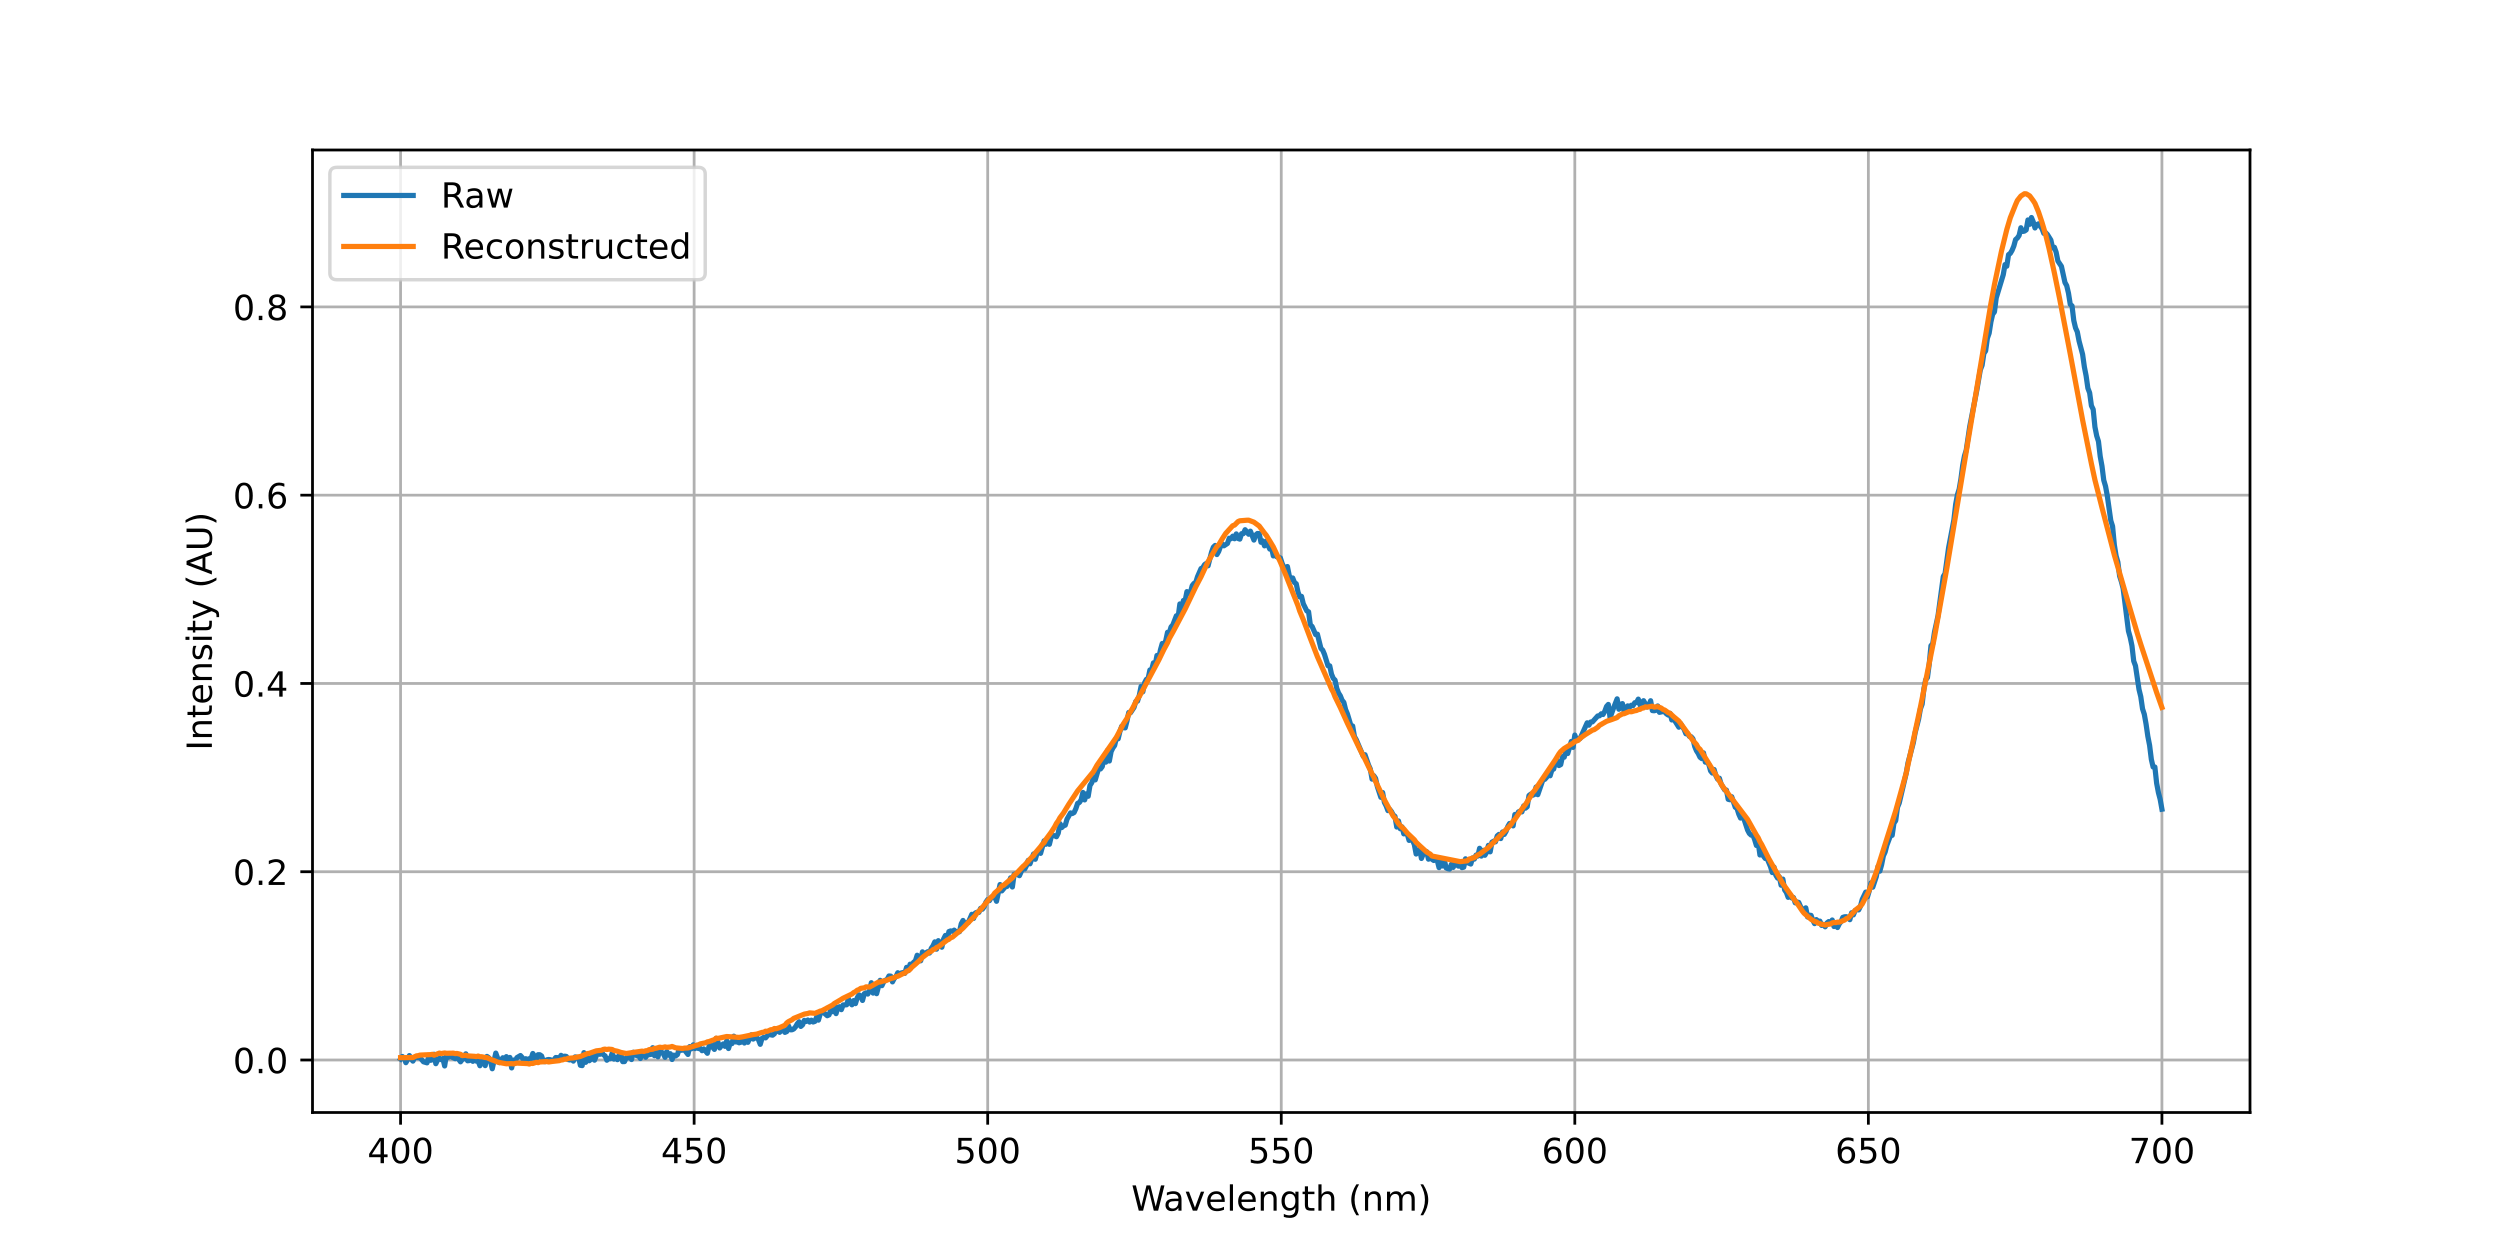 <?xml version="1.0" encoding="utf-8" standalone="no"?>
<!DOCTYPE svg PUBLIC "-//W3C//DTD SVG 1.1//EN"
  "http://www.w3.org/Graphics/SVG/1.1/DTD/svg11.dtd">
<!-- Created with matplotlib (https://matplotlib.org/) -->
<svg height="360pt" version="1.1" viewBox="0 0 720 360" width="720pt" xmlns="http://www.w3.org/2000/svg" xmlns:xlink="http://www.w3.org/1999/xlink">
 <defs>
  <style type="text/css">*{stroke-linecap:butt;stroke-linejoin:round;}</style>
 </defs>
 <g id="figure_1">
  <g id="patch_1">
   <path d="M 0 360 
L 720 360 
L 720 0 
L 0 0 
z
" style="fill:#ffffff;"/>
  </g>
  <g id="axes_1">
   <g id="patch_2">
    <path d="M 90 320.4 
L 648 320.4 
L 648 43.2 
L 90 43.2 
z
" style="fill:#ffffff;"/>
   </g>
   <g id="matplotlib.axis_1">
    <g id="xtick_1">
     <g id="line2d_1">
      <path clip-path="url(#pb7b84b8b19)" d="M 115.364 320.4 
L 115.364 43.2 
" style="fill:none;stroke:#b0b0b0;stroke-linecap:square;stroke-width:0.8;"/>
     </g>
     <g id="line2d_2">
      <defs>
       <path d="M 0 0 
L 0 3.5 
" id="m3fc8fcf96c" style="stroke:#000000;stroke-width:0.8;"/>
      </defs>
      <g>
       <use style="stroke:#000000;stroke-width:0.8;" x="115.364" xlink:href="#m3fc8fcf96c" y="320.4"/>
      </g>
     </g>
     <g id="text_1">
      <!-- 400 -->
      <g transform="translate(105.82 334.998)scale(0.1 -0.1)">
       <defs>
        <path d="M 37.797 64.312 
L 12.891 25.391 
L 37.797 25.391 
z
M 35.203 72.906 
L 47.609 72.906 
L 47.609 25.391 
L 58.016 25.391 
L 58.016 17.188 
L 47.609 17.188 
L 47.609 0 
L 37.797 0 
L 37.797 17.188 
L 4.891 17.188 
L 4.891 26.703 
z
" id="DejaVuSans-52"/>
        <path d="M 31.781 66.406 
Q 24.172 66.406 20.328 58.906 
Q 16.5 51.422 16.5 36.375 
Q 16.5 21.391 20.328 13.891 
Q 24.172 6.391 31.781 6.391 
Q 39.453 6.391 43.281 13.891 
Q 47.125 21.391 47.125 36.375 
Q 47.125 51.422 43.281 58.906 
Q 39.453 66.406 31.781 66.406 
z
M 31.781 74.219 
Q 44.047 74.219 50.516 64.516 
Q 56.984 54.828 56.984 36.375 
Q 56.984 17.969 50.516 8.266 
Q 44.047 -1.422 31.781 -1.422 
Q 19.531 -1.422 13.062 8.266 
Q 6.594 17.969 6.594 36.375 
Q 6.594 54.828 13.062 64.516 
Q 19.531 74.219 31.781 74.219 
z
" id="DejaVuSans-48"/>
       </defs>
       <use xlink:href="#DejaVuSans-52"/>
       <use x="63.623" xlink:href="#DejaVuSans-48"/>
       <use x="127.246" xlink:href="#DejaVuSans-48"/>
      </g>
     </g>
    </g>
    <g id="xtick_2">
     <g id="line2d_3">
      <path clip-path="url(#pb7b84b8b19)" d="M 199.909 320.4 
L 199.909 43.2 
" style="fill:none;stroke:#b0b0b0;stroke-linecap:square;stroke-width:0.8;"/>
     </g>
     <g id="line2d_4">
      <g>
       <use style="stroke:#000000;stroke-width:0.8;" x="199.909" xlink:href="#m3fc8fcf96c" y="320.4"/>
      </g>
     </g>
     <g id="text_2">
      <!-- 450 -->
      <g transform="translate(190.365 334.998)scale(0.1 -0.1)">
       <defs>
        <path d="M 10.797 72.906 
L 49.516 72.906 
L 49.516 64.594 
L 19.828 64.594 
L 19.828 46.734 
Q 21.969 47.469 24.109 47.828 
Q 26.266 48.188 28.422 48.188 
Q 40.625 48.188 47.75 41.5 
Q 54.891 34.812 54.891 23.391 
Q 54.891 11.625 47.562 5.094 
Q 40.234 -1.422 26.906 -1.422 
Q 22.312 -1.422 17.547 -0.641 
Q 12.797 0.141 7.719 1.703 
L 7.719 11.625 
Q 12.109 9.234 16.797 8.062 
Q 21.484 6.891 26.703 6.891 
Q 35.156 6.891 40.078 11.328 
Q 45.016 15.766 45.016 23.391 
Q 45.016 31 40.078 35.438 
Q 35.156 39.891 26.703 39.891 
Q 22.75 39.891 18.812 39.016 
Q 14.891 38.141 10.797 36.281 
z
" id="DejaVuSans-53"/>
       </defs>
       <use xlink:href="#DejaVuSans-52"/>
       <use x="63.623" xlink:href="#DejaVuSans-53"/>
       <use x="127.246" xlink:href="#DejaVuSans-48"/>
      </g>
     </g>
    </g>
    <g id="xtick_3">
     <g id="line2d_5">
      <path clip-path="url(#pb7b84b8b19)" d="M 284.455 320.4 
L 284.455 43.2 
" style="fill:none;stroke:#b0b0b0;stroke-linecap:square;stroke-width:0.8;"/>
     </g>
     <g id="line2d_6">
      <g>
       <use style="stroke:#000000;stroke-width:0.8;" x="284.455" xlink:href="#m3fc8fcf96c" y="320.4"/>
      </g>
     </g>
     <g id="text_3">
      <!-- 500 -->
      <g transform="translate(274.911 334.998)scale(0.1 -0.1)">
       <use xlink:href="#DejaVuSans-53"/>
       <use x="63.623" xlink:href="#DejaVuSans-48"/>
       <use x="127.246" xlink:href="#DejaVuSans-48"/>
      </g>
     </g>
    </g>
    <g id="xtick_4">
     <g id="line2d_7">
      <path clip-path="url(#pb7b84b8b19)" d="M 369 320.4 
L 369 43.2 
" style="fill:none;stroke:#b0b0b0;stroke-linecap:square;stroke-width:0.8;"/>
     </g>
     <g id="line2d_8">
      <g>
       <use style="stroke:#000000;stroke-width:0.8;" x="369" xlink:href="#m3fc8fcf96c" y="320.4"/>
      </g>
     </g>
     <g id="text_4">
      <!-- 550 -->
      <g transform="translate(359.456 334.998)scale(0.1 -0.1)">
       <use xlink:href="#DejaVuSans-53"/>
       <use x="63.623" xlink:href="#DejaVuSans-53"/>
       <use x="127.246" xlink:href="#DejaVuSans-48"/>
      </g>
     </g>
    </g>
    <g id="xtick_5">
     <g id="line2d_9">
      <path clip-path="url(#pb7b84b8b19)" d="M 453.545 320.4 
L 453.545 43.2 
" style="fill:none;stroke:#b0b0b0;stroke-linecap:square;stroke-width:0.8;"/>
     </g>
     <g id="line2d_10">
      <g>
       <use style="stroke:#000000;stroke-width:0.8;" x="453.545" xlink:href="#m3fc8fcf96c" y="320.4"/>
      </g>
     </g>
     <g id="text_5">
      <!-- 600 -->
      <g transform="translate(444.002 334.998)scale(0.1 -0.1)">
       <defs>
        <path d="M 33.016 40.375 
Q 26.375 40.375 22.484 35.828 
Q 18.609 31.297 18.609 23.391 
Q 18.609 15.531 22.484 10.953 
Q 26.375 6.391 33.016 6.391 
Q 39.656 6.391 43.531 10.953 
Q 47.406 15.531 47.406 23.391 
Q 47.406 31.297 43.531 35.828 
Q 39.656 40.375 33.016 40.375 
z
M 52.594 71.297 
L 52.594 62.312 
Q 48.875 64.062 45.094 64.984 
Q 41.312 65.922 37.594 65.922 
Q 27.828 65.922 22.672 59.328 
Q 17.531 52.734 16.797 39.406 
Q 19.672 43.656 24.016 45.922 
Q 28.375 48.188 33.594 48.188 
Q 44.578 48.188 50.953 41.516 
Q 57.328 34.859 57.328 23.391 
Q 57.328 12.156 50.688 5.359 
Q 44.047 -1.422 33.016 -1.422 
Q 20.359 -1.422 13.672 8.266 
Q 6.984 17.969 6.984 36.375 
Q 6.984 53.656 15.188 63.938 
Q 23.391 74.219 37.203 74.219 
Q 40.922 74.219 44.703 73.484 
Q 48.484 72.75 52.594 71.297 
z
" id="DejaVuSans-54"/>
       </defs>
       <use xlink:href="#DejaVuSans-54"/>
       <use x="63.623" xlink:href="#DejaVuSans-48"/>
       <use x="127.246" xlink:href="#DejaVuSans-48"/>
      </g>
     </g>
    </g>
    <g id="xtick_6">
     <g id="line2d_11">
      <path clip-path="url(#pb7b84b8b19)" d="M 538.091 320.4 
L 538.091 43.2 
" style="fill:none;stroke:#b0b0b0;stroke-linecap:square;stroke-width:0.8;"/>
     </g>
     <g id="line2d_12">
      <g>
       <use style="stroke:#000000;stroke-width:0.8;" x="538.091" xlink:href="#m3fc8fcf96c" y="320.4"/>
      </g>
     </g>
     <g id="text_6">
      <!-- 650 -->
      <g transform="translate(528.547 334.998)scale(0.1 -0.1)">
       <use xlink:href="#DejaVuSans-54"/>
       <use x="63.623" xlink:href="#DejaVuSans-53"/>
       <use x="127.246" xlink:href="#DejaVuSans-48"/>
      </g>
     </g>
    </g>
    <g id="xtick_7">
     <g id="line2d_13">
      <path clip-path="url(#pb7b84b8b19)" d="M 622.636 320.4 
L 622.636 43.2 
" style="fill:none;stroke:#b0b0b0;stroke-linecap:square;stroke-width:0.8;"/>
     </g>
     <g id="line2d_14">
      <g>
       <use style="stroke:#000000;stroke-width:0.8;" x="622.636" xlink:href="#m3fc8fcf96c" y="320.4"/>
      </g>
     </g>
     <g id="text_7">
      <!-- 700 -->
      <g transform="translate(613.093 334.998)scale(0.1 -0.1)">
       <defs>
        <path d="M 8.203 72.906 
L 55.078 72.906 
L 55.078 68.703 
L 28.609 0 
L 18.312 0 
L 43.219 64.594 
L 8.203 64.594 
z
" id="DejaVuSans-55"/>
       </defs>
       <use xlink:href="#DejaVuSans-55"/>
       <use x="63.623" xlink:href="#DejaVuSans-48"/>
       <use x="127.246" xlink:href="#DejaVuSans-48"/>
      </g>
     </g>
    </g>
    <g id="text_8">
     <!-- Wavelength (nm) -->
     <g transform="translate(325.808 348.677)scale(0.1 -0.1)">
      <defs>
       <path d="M 3.328 72.906 
L 13.281 72.906 
L 28.609 11.281 
L 43.891 72.906 
L 54.984 72.906 
L 70.312 11.281 
L 85.594 72.906 
L 95.609 72.906 
L 77.297 0 
L 64.891 0 
L 49.516 63.281 
L 33.984 0 
L 21.578 0 
z
" id="DejaVuSans-87"/>
       <path d="M 34.281 27.484 
Q 23.391 27.484 19.188 25 
Q 14.984 22.516 14.984 16.5 
Q 14.984 11.719 18.141 8.906 
Q 21.297 6.109 26.703 6.109 
Q 34.188 6.109 38.703 11.406 
Q 43.219 16.703 43.219 25.484 
L 43.219 27.484 
z
M 52.203 31.203 
L 52.203 0 
L 43.219 0 
L 43.219 8.297 
Q 40.141 3.328 35.547 0.953 
Q 30.953 -1.422 24.312 -1.422 
Q 15.922 -1.422 10.953 3.297 
Q 6 8.016 6 15.922 
Q 6 25.141 12.172 29.828 
Q 18.359 34.516 30.609 34.516 
L 43.219 34.516 
L 43.219 35.406 
Q 43.219 41.609 39.141 45 
Q 35.062 48.391 27.688 48.391 
Q 23 48.391 18.547 47.266 
Q 14.109 46.141 10.016 43.891 
L 10.016 52.203 
Q 14.938 54.109 19.578 55.047 
Q 24.219 56 28.609 56 
Q 40.484 56 46.344 49.844 
Q 52.203 43.703 52.203 31.203 
z
" id="DejaVuSans-97"/>
       <path d="M 2.984 54.688 
L 12.5 54.688 
L 29.594 8.797 
L 46.688 54.688 
L 56.203 54.688 
L 35.688 0 
L 23.484 0 
z
" id="DejaVuSans-118"/>
       <path d="M 56.203 29.594 
L 56.203 25.203 
L 14.891 25.203 
Q 15.484 15.922 20.484 11.062 
Q 25.484 6.203 34.422 6.203 
Q 39.594 6.203 44.453 7.469 
Q 49.312 8.734 54.109 11.281 
L 54.109 2.781 
Q 49.266 0.734 44.188 -0.344 
Q 39.109 -1.422 33.891 -1.422 
Q 20.797 -1.422 13.156 6.188 
Q 5.516 13.812 5.516 26.812 
Q 5.516 40.234 12.766 48.109 
Q 20.016 56 32.328 56 
Q 43.359 56 49.781 48.891 
Q 56.203 41.797 56.203 29.594 
z
M 47.219 32.234 
Q 47.125 39.594 43.094 43.984 
Q 39.062 48.391 32.422 48.391 
Q 24.906 48.391 20.391 44.141 
Q 15.875 39.891 15.188 32.172 
z
" id="DejaVuSans-101"/>
       <path d="M 9.422 75.984 
L 18.406 75.984 
L 18.406 0 
L 9.422 0 
z
" id="DejaVuSans-108"/>
       <path d="M 54.891 33.016 
L 54.891 0 
L 45.906 0 
L 45.906 32.719 
Q 45.906 40.484 42.875 44.328 
Q 39.844 48.188 33.797 48.188 
Q 26.516 48.188 22.312 43.547 
Q 18.109 38.922 18.109 30.906 
L 18.109 0 
L 9.078 0 
L 9.078 54.688 
L 18.109 54.688 
L 18.109 46.188 
Q 21.344 51.125 25.703 53.562 
Q 30.078 56 35.797 56 
Q 45.219 56 50.047 50.172 
Q 54.891 44.344 54.891 33.016 
z
" id="DejaVuSans-110"/>
       <path d="M 45.406 27.984 
Q 45.406 37.75 41.375 43.109 
Q 37.359 48.484 30.078 48.484 
Q 22.859 48.484 18.828 43.109 
Q 14.797 37.75 14.797 27.984 
Q 14.797 18.266 18.828 12.891 
Q 22.859 7.516 30.078 7.516 
Q 37.359 7.516 41.375 12.891 
Q 45.406 18.266 45.406 27.984 
z
M 54.391 6.781 
Q 54.391 -7.172 48.188 -13.984 
Q 42 -20.797 29.203 -20.797 
Q 24.469 -20.797 20.266 -20.094 
Q 16.062 -19.391 12.109 -17.922 
L 12.109 -9.188 
Q 16.062 -11.328 19.922 -12.344 
Q 23.781 -13.375 27.781 -13.375 
Q 36.625 -13.375 41.016 -8.766 
Q 45.406 -4.156 45.406 5.172 
L 45.406 9.625 
Q 42.625 4.781 38.281 2.391 
Q 33.938 0 27.875 0 
Q 17.828 0 11.672 7.656 
Q 5.516 15.328 5.516 27.984 
Q 5.516 40.672 11.672 48.328 
Q 17.828 56 27.875 56 
Q 33.938 56 38.281 53.609 
Q 42.625 51.219 45.406 46.391 
L 45.406 54.688 
L 54.391 54.688 
z
" id="DejaVuSans-103"/>
       <path d="M 18.312 70.219 
L 18.312 54.688 
L 36.812 54.688 
L 36.812 47.703 
L 18.312 47.703 
L 18.312 18.016 
Q 18.312 11.328 20.141 9.422 
Q 21.969 7.516 27.594 7.516 
L 36.812 7.516 
L 36.812 0 
L 27.594 0 
Q 17.188 0 13.234 3.875 
Q 9.281 7.766 9.281 18.016 
L 9.281 47.703 
L 2.688 47.703 
L 2.688 54.688 
L 9.281 54.688 
L 9.281 70.219 
z
" id="DejaVuSans-116"/>
       <path d="M 54.891 33.016 
L 54.891 0 
L 45.906 0 
L 45.906 32.719 
Q 45.906 40.484 42.875 44.328 
Q 39.844 48.188 33.797 48.188 
Q 26.516 48.188 22.312 43.547 
Q 18.109 38.922 18.109 30.906 
L 18.109 0 
L 9.078 0 
L 9.078 75.984 
L 18.109 75.984 
L 18.109 46.188 
Q 21.344 51.125 25.703 53.562 
Q 30.078 56 35.797 56 
Q 45.219 56 50.047 50.172 
Q 54.891 44.344 54.891 33.016 
z
" id="DejaVuSans-104"/>
       <path id="DejaVuSans-32"/>
       <path d="M 31 75.875 
Q 24.469 64.656 21.281 53.656 
Q 18.109 42.672 18.109 31.391 
Q 18.109 20.125 21.312 9.062 
Q 24.516 -2 31 -13.188 
L 23.188 -13.188 
Q 15.875 -1.703 12.234 9.375 
Q 8.594 20.453 8.594 31.391 
Q 8.594 42.281 12.203 53.312 
Q 15.828 64.359 23.188 75.875 
z
" id="DejaVuSans-40"/>
       <path d="M 52 44.188 
Q 55.375 50.25 60.062 53.125 
Q 64.75 56 71.094 56 
Q 79.641 56 84.281 50.016 
Q 88.922 44.047 88.922 33.016 
L 88.922 0 
L 79.891 0 
L 79.891 32.719 
Q 79.891 40.578 77.094 44.375 
Q 74.312 48.188 68.609 48.188 
Q 61.625 48.188 57.562 43.547 
Q 53.516 38.922 53.516 30.906 
L 53.516 0 
L 44.484 0 
L 44.484 32.719 
Q 44.484 40.625 41.703 44.406 
Q 38.922 48.188 33.109 48.188 
Q 26.219 48.188 22.156 43.531 
Q 18.109 38.875 18.109 30.906 
L 18.109 0 
L 9.078 0 
L 9.078 54.688 
L 18.109 54.688 
L 18.109 46.188 
Q 21.188 51.219 25.484 53.609 
Q 29.781 56 35.688 56 
Q 41.656 56 45.828 52.969 
Q 50 49.953 52 44.188 
z
" id="DejaVuSans-109"/>
       <path d="M 8.016 75.875 
L 15.828 75.875 
Q 23.141 64.359 26.781 53.312 
Q 30.422 42.281 30.422 31.391 
Q 30.422 20.453 26.781 9.375 
Q 23.141 -1.703 15.828 -13.188 
L 8.016 -13.188 
Q 14.5 -2 17.703 9.062 
Q 20.906 20.125 20.906 31.391 
Q 20.906 42.672 17.703 53.656 
Q 14.5 64.656 8.016 75.875 
z
" id="DejaVuSans-41"/>
      </defs>
      <use xlink:href="#DejaVuSans-87"/>
      <use x="92.502" xlink:href="#DejaVuSans-97"/>
      <use x="153.781" xlink:href="#DejaVuSans-118"/>
      <use x="212.961" xlink:href="#DejaVuSans-101"/>
      <use x="274.484" xlink:href="#DejaVuSans-108"/>
      <use x="302.268" xlink:href="#DejaVuSans-101"/>
      <use x="363.791" xlink:href="#DejaVuSans-110"/>
      <use x="427.17" xlink:href="#DejaVuSans-103"/>
      <use x="490.646" xlink:href="#DejaVuSans-116"/>
      <use x="529.855" xlink:href="#DejaVuSans-104"/>
      <use x="593.234" xlink:href="#DejaVuSans-32"/>
      <use x="625.021" xlink:href="#DejaVuSans-40"/>
      <use x="664.035" xlink:href="#DejaVuSans-110"/>
      <use x="727.414" xlink:href="#DejaVuSans-109"/>
      <use x="824.826" xlink:href="#DejaVuSans-41"/>
     </g>
    </g>
   </g>
   <g id="matplotlib.axis_2">
    <g id="ytick_1">
     <g id="line2d_15">
      <path clip-path="url(#pb7b84b8b19)" d="M 90 305.279 
L 648 305.279 
" style="fill:none;stroke:#b0b0b0;stroke-linecap:square;stroke-width:0.8;"/>
     </g>
     <g id="line2d_16">
      <defs>
       <path d="M 0 0 
L -3.5 0 
" id="m69b4fd8e4a" style="stroke:#000000;stroke-width:0.8;"/>
      </defs>
      <g>
       <use style="stroke:#000000;stroke-width:0.8;" x="90" xlink:href="#m69b4fd8e4a" y="305.279"/>
      </g>
     </g>
     <g id="text_9">
      <!-- 0.0 -->
      <g transform="translate(67.097 309.079)scale(0.1 -0.1)">
       <defs>
        <path d="M 10.688 12.406 
L 21 12.406 
L 21 0 
L 10.688 0 
z
" id="DejaVuSans-46"/>
       </defs>
       <use xlink:href="#DejaVuSans-48"/>
       <use x="63.623" xlink:href="#DejaVuSans-46"/>
       <use x="95.41" xlink:href="#DejaVuSans-48"/>
      </g>
     </g>
    </g>
    <g id="ytick_2">
     <g id="line2d_17">
      <path clip-path="url(#pb7b84b8b19)" d="M 90 251.056 
L 648 251.056 
" style="fill:none;stroke:#b0b0b0;stroke-linecap:square;stroke-width:0.8;"/>
     </g>
     <g id="line2d_18">
      <g>
       <use style="stroke:#000000;stroke-width:0.8;" x="90" xlink:href="#m69b4fd8e4a" y="251.056"/>
      </g>
     </g>
     <g id="text_10">
      <!-- 0.2 -->
      <g transform="translate(67.097 254.856)scale(0.1 -0.1)">
       <defs>
        <path d="M 19.188 8.297 
L 53.609 8.297 
L 53.609 0 
L 7.328 0 
L 7.328 8.297 
Q 12.938 14.109 22.625 23.891 
Q 32.328 33.688 34.812 36.531 
Q 39.547 41.844 41.422 45.531 
Q 43.312 49.219 43.312 52.781 
Q 43.312 58.594 39.234 62.25 
Q 35.156 65.922 28.609 65.922 
Q 23.969 65.922 18.812 64.312 
Q 13.672 62.703 7.812 59.422 
L 7.812 69.391 
Q 13.766 71.781 18.938 73 
Q 24.125 74.219 28.422 74.219 
Q 39.75 74.219 46.484 68.547 
Q 53.219 62.891 53.219 53.422 
Q 53.219 48.922 51.531 44.891 
Q 49.859 40.875 45.406 35.406 
Q 44.188 33.984 37.641 27.219 
Q 31.109 20.453 19.188 8.297 
z
" id="DejaVuSans-50"/>
       </defs>
       <use xlink:href="#DejaVuSans-48"/>
       <use x="63.623" xlink:href="#DejaVuSans-46"/>
       <use x="95.41" xlink:href="#DejaVuSans-50"/>
      </g>
     </g>
    </g>
    <g id="ytick_3">
     <g id="line2d_19">
      <path clip-path="url(#pb7b84b8b19)" d="M 90 196.834 
L 648 196.834 
" style="fill:none;stroke:#b0b0b0;stroke-linecap:square;stroke-width:0.8;"/>
     </g>
     <g id="line2d_20">
      <g>
       <use style="stroke:#000000;stroke-width:0.8;" x="90" xlink:href="#m69b4fd8e4a" y="196.834"/>
      </g>
     </g>
     <g id="text_11">
      <!-- 0.4 -->
      <g transform="translate(67.097 200.633)scale(0.1 -0.1)">
       <use xlink:href="#DejaVuSans-48"/>
       <use x="63.623" xlink:href="#DejaVuSans-46"/>
       <use x="95.41" xlink:href="#DejaVuSans-52"/>
      </g>
     </g>
    </g>
    <g id="ytick_4">
     <g id="line2d_21">
      <path clip-path="url(#pb7b84b8b19)" d="M 90 142.611 
L 648 142.611 
" style="fill:none;stroke:#b0b0b0;stroke-linecap:square;stroke-width:0.8;"/>
     </g>
     <g id="line2d_22">
      <g>
       <use style="stroke:#000000;stroke-width:0.8;" x="90" xlink:href="#m69b4fd8e4a" y="142.611"/>
      </g>
     </g>
     <g id="text_12">
      <!-- 0.6 -->
      <g transform="translate(67.097 146.41)scale(0.1 -0.1)">
       <use xlink:href="#DejaVuSans-48"/>
       <use x="63.623" xlink:href="#DejaVuSans-46"/>
       <use x="95.41" xlink:href="#DejaVuSans-54"/>
      </g>
     </g>
    </g>
    <g id="ytick_5">
     <g id="line2d_23">
      <path clip-path="url(#pb7b84b8b19)" d="M 90 88.388 
L 648 88.388 
" style="fill:none;stroke:#b0b0b0;stroke-linecap:square;stroke-width:0.8;"/>
     </g>
     <g id="line2d_24">
      <g>
       <use style="stroke:#000000;stroke-width:0.8;" x="90" xlink:href="#m69b4fd8e4a" y="88.388"/>
      </g>
     </g>
     <g id="text_13">
      <!-- 0.8 -->
      <g transform="translate(67.097 92.187)scale(0.1 -0.1)">
       <defs>
        <path d="M 31.781 34.625 
Q 24.75 34.625 20.719 30.859 
Q 16.703 27.094 16.703 20.516 
Q 16.703 13.922 20.719 10.156 
Q 24.75 6.391 31.781 6.391 
Q 38.812 6.391 42.859 10.172 
Q 46.922 13.969 46.922 20.516 
Q 46.922 27.094 42.891 30.859 
Q 38.875 34.625 31.781 34.625 
z
M 21.922 38.812 
Q 15.578 40.375 12.031 44.719 
Q 8.5 49.078 8.5 55.328 
Q 8.5 64.062 14.719 69.141 
Q 20.953 74.219 31.781 74.219 
Q 42.672 74.219 48.875 69.141 
Q 55.078 64.062 55.078 55.328 
Q 55.078 49.078 51.531 44.719 
Q 48 40.375 41.703 38.812 
Q 48.828 37.156 52.797 32.312 
Q 56.781 27.484 56.781 20.516 
Q 56.781 9.906 50.312 4.234 
Q 43.844 -1.422 31.781 -1.422 
Q 19.734 -1.422 13.25 4.234 
Q 6.781 9.906 6.781 20.516 
Q 6.781 27.484 10.781 32.312 
Q 14.797 37.156 21.922 38.812 
z
M 18.312 54.391 
Q 18.312 48.734 21.844 45.562 
Q 25.391 42.391 31.781 42.391 
Q 38.141 42.391 41.719 45.562 
Q 45.312 48.734 45.312 54.391 
Q 45.312 60.062 41.719 63.234 
Q 38.141 66.406 31.781 66.406 
Q 25.391 66.406 21.844 63.234 
Q 18.312 60.062 18.312 54.391 
z
" id="DejaVuSans-56"/>
       </defs>
       <use xlink:href="#DejaVuSans-48"/>
       <use x="63.623" xlink:href="#DejaVuSans-46"/>
       <use x="95.41" xlink:href="#DejaVuSans-56"/>
      </g>
     </g>
    </g>
    <g id="text_14">
     <!-- Intensity (AU) -->
     <g transform="translate(61.017 216.133)rotate(-90)scale(0.1 -0.1)">
      <defs>
       <path d="M 9.812 72.906 
L 19.672 72.906 
L 19.672 0 
L 9.812 0 
z
" id="DejaVuSans-73"/>
       <path d="M 44.281 53.078 
L 44.281 44.578 
Q 40.484 46.531 36.375 47.5 
Q 32.281 48.484 27.875 48.484 
Q 21.188 48.484 17.844 46.438 
Q 14.5 44.391 14.5 40.281 
Q 14.5 37.156 16.891 35.375 
Q 19.281 33.594 26.516 31.984 
L 29.594 31.297 
Q 39.156 29.25 43.188 25.516 
Q 47.219 21.781 47.219 15.094 
Q 47.219 7.469 41.188 3.016 
Q 35.156 -1.422 24.609 -1.422 
Q 20.219 -1.422 15.453 -0.562 
Q 10.688 0.297 5.422 2 
L 5.422 11.281 
Q 10.406 8.688 15.234 7.391 
Q 20.062 6.109 24.812 6.109 
Q 31.156 6.109 34.562 8.281 
Q 37.984 10.453 37.984 14.406 
Q 37.984 18.062 35.516 20.016 
Q 33.062 21.969 24.703 23.781 
L 21.578 24.516 
Q 13.234 26.266 9.516 29.906 
Q 5.812 33.547 5.812 39.891 
Q 5.812 47.609 11.281 51.797 
Q 16.75 56 26.812 56 
Q 31.781 56 36.172 55.266 
Q 40.578 54.547 44.281 53.078 
z
" id="DejaVuSans-115"/>
       <path d="M 9.422 54.688 
L 18.406 54.688 
L 18.406 0 
L 9.422 0 
z
M 9.422 75.984 
L 18.406 75.984 
L 18.406 64.594 
L 9.422 64.594 
z
" id="DejaVuSans-105"/>
       <path d="M 32.172 -5.078 
Q 28.375 -14.844 24.75 -17.812 
Q 21.141 -20.797 15.094 -20.797 
L 7.906 -20.797 
L 7.906 -13.281 
L 13.188 -13.281 
Q 16.891 -13.281 18.938 -11.516 
Q 21 -9.766 23.484 -3.219 
L 25.094 0.875 
L 2.984 54.688 
L 12.5 54.688 
L 29.594 11.922 
L 46.688 54.688 
L 56.203 54.688 
z
" id="DejaVuSans-121"/>
       <path d="M 34.188 63.188 
L 20.797 26.906 
L 47.609 26.906 
z
M 28.609 72.906 
L 39.797 72.906 
L 67.578 0 
L 57.328 0 
L 50.688 18.703 
L 17.828 18.703 
L 11.188 0 
L 0.781 0 
z
" id="DejaVuSans-65"/>
       <path d="M 8.688 72.906 
L 18.609 72.906 
L 18.609 28.609 
Q 18.609 16.891 22.844 11.734 
Q 27.094 6.594 36.625 6.594 
Q 46.094 6.594 50.344 11.734 
Q 54.594 16.891 54.594 28.609 
L 54.594 72.906 
L 64.5 72.906 
L 64.5 27.391 
Q 64.5 13.141 57.438 5.859 
Q 50.391 -1.422 36.625 -1.422 
Q 22.797 -1.422 15.734 5.859 
Q 8.688 13.141 8.688 27.391 
z
" id="DejaVuSans-85"/>
      </defs>
      <use xlink:href="#DejaVuSans-73"/>
      <use x="29.492" xlink:href="#DejaVuSans-110"/>
      <use x="92.871" xlink:href="#DejaVuSans-116"/>
      <use x="132.08" xlink:href="#DejaVuSans-101"/>
      <use x="193.604" xlink:href="#DejaVuSans-110"/>
      <use x="256.982" xlink:href="#DejaVuSans-115"/>
      <use x="309.082" xlink:href="#DejaVuSans-105"/>
      <use x="336.865" xlink:href="#DejaVuSans-116"/>
      <use x="376.074" xlink:href="#DejaVuSans-121"/>
      <use x="435.254" xlink:href="#DejaVuSans-32"/>
      <use x="467.041" xlink:href="#DejaVuSans-40"/>
      <use x="506.055" xlink:href="#DejaVuSans-65"/>
      <use x="574.463" xlink:href="#DejaVuSans-85"/>
      <use x="647.656" xlink:href="#DejaVuSans-41"/>
     </g>
    </g>
   </g>
   <g id="line2d_25">
    <path clip-path="url(#pb7b84b8b19)" d="M 115.364 305.014 
L 115.871 304.267 
L 116.379 304.707 
L 116.887 306.05 
L 117.395 305.163 
L 117.903 304.003 
L 118.41 304.985 
L 118.918 305.598 
L 119.426 304.655 
L 119.934 304.403 
L 120.441 304.634 
L 120.949 304.586 
L 121.965 305.798 
L 122.98 306.099 
L 123.488 304.235 
L 123.996 305.371 
L 124.504 305.222 
L 125.011 303.629 
L 125.519 306.34 
L 126.027 305.283 
L 126.535 304.732 
L 127.043 305.162 
L 127.55 304.858 
L 128.058 306.991 
L 128.566 303.799 
L 129.074 304.51 
L 129.581 303.898 
L 130.089 304.415 
L 131.105 304.899 
L 131.613 303.769 
L 132.12 305.075 
L 132.628 305.806 
L 133.136 305.125 
L 133.644 304.899 
L 134.152 303.506 
L 134.659 305.505 
L 135.167 305.441 
L 135.675 304.789 
L 136.183 305.659 
L 136.69 304.566 
L 137.198 305.606 
L 137.706 305.581 
L 138.214 306.929 
L 138.722 304.922 
L 139.229 305.371 
L 139.737 306.897 
L 140.245 304.249 
L 140.753 304.621 
L 141.26 305.606 
L 141.768 307.8 
L 142.784 303.296 
L 143.799 306.048 
L 144.815 304.634 
L 145.323 304.992 
L 145.83 304.311 
L 146.338 306.007 
L 146.846 304.546 
L 147.354 307.558 
L 147.862 305.293 
L 148.369 305.608 
L 148.877 304.599 
L 149.893 303.997 
L 150.4 304.571 
L 150.908 305.704 
L 151.416 304.915 
L 151.924 305.153 
L 152.432 304.891 
L 152.939 304.899 
L 153.447 303.406 
L 153.955 304.203 
L 154.463 305.614 
L 154.971 303.756 
L 155.478 303.772 
L 155.986 304.13 
L 156.494 305.697 
L 157.002 305.751 
L 157.509 305.227 
L 158.017 305.131 
L 158.525 305.206 
L 159.033 305.456 
L 159.541 305.222 
L 160.048 304.561 
L 160.556 304.607 
L 161.064 305.022 
L 161.572 303.944 
L 162.079 304.369 
L 162.587 304.167 
L 163.095 304.255 
L 163.603 305.158 
L 164.111 305.26 
L 164.618 304.994 
L 165.126 305.596 
L 165.634 304.392 
L 166.649 304.587 
L 167.157 306.806 
L 167.665 306.892 
L 168.173 303.16 
L 168.681 305.95 
L 169.188 304.632 
L 169.696 305.489 
L 170.204 305.068 
L 170.712 303.722 
L 171.219 305.33 
L 172.235 302.858 
L 172.743 303.633 
L 173.251 302.941 
L 173.758 303.76 
L 174.266 304.086 
L 174.774 305.339 
L 175.282 304.878 
L 175.79 304.889 
L 176.297 303.326 
L 176.805 305.013 
L 177.313 304.47 
L 177.821 305.182 
L 178.328 303.913 
L 178.836 303.722 
L 179.344 305.752 
L 179.852 305.736 
L 180.36 304.636 
L 180.867 304.643 
L 181.375 303.701 
L 181.883 305.142 
L 182.391 303.051 
L 182.898 303.473 
L 183.406 304.04 
L 183.914 304.045 
L 184.422 304.847 
L 184.93 303.052 
L 185.945 304.492 
L 186.453 303.824 
L 187.468 303.662 
L 187.976 301.743 
L 188.484 304.041 
L 188.992 303.021 
L 189.5 304.362 
L 190.007 302.526 
L 191.023 303.444 
L 191.531 304.515 
L 192.038 302.847 
L 192.546 303.902 
L 193.054 303.465 
L 193.562 305.127 
L 194.07 303.89 
L 194.577 304.11 
L 195.085 303.739 
L 195.593 302.203 
L 196.101 302.484 
L 197.116 302.362 
L 198.132 303.68 
L 198.64 301.418 
L 199.147 302.045 
L 199.655 300.921 
L 200.163 301.993 
L 200.671 301.069 
L 201.179 301.981 
L 201.686 301.943 
L 202.194 302.6 
L 202.702 302.099 
L 203.717 303.344 
L 204.225 301.234 
L 204.733 300.955 
L 205.749 302.224 
L 206.256 299.055 
L 206.764 300.119 
L 207.272 301.816 
L 207.78 301.138 
L 208.287 300.653 
L 208.795 301.344 
L 209.303 299.745 
L 209.811 301.975 
L 210.319 300.352 
L 210.826 300.554 
L 211.334 298.424 
L 211.842 300.065 
L 212.35 300.07 
L 212.857 300.322 
L 213.365 300.166 
L 213.873 299.281 
L 214.381 300.391 
L 214.889 299.27 
L 215.396 300.185 
L 216.412 298.028 
L 216.92 299.25 
L 217.428 298.92 
L 217.935 298.746 
L 218.443 299.443 
L 218.951 300.76 
L 219.459 299.052 
L 219.966 298.754 
L 220.474 298.911 
L 221.49 297.724 
L 221.998 298.032 
L 222.505 298.128 
L 223.013 297.742 
L 223.521 296.297 
L 224.029 297.001 
L 224.536 297.304 
L 225.044 296.721 
L 225.552 296.677 
L 226.06 297.322 
L 226.568 297.097 
L 227.075 295.413 
L 227.583 296.574 
L 228.091 296.584 
L 228.599 296.336 
L 229.106 295.744 
L 229.614 294.862 
L 230.122 294.263 
L 230.63 295.606 
L 231.138 295.159 
L 231.645 293.865 
L 232.153 294.18 
L 232.661 293.768 
L 233.169 294.354 
L 233.676 293.817 
L 234.184 294.331 
L 234.692 294.158 
L 235.2 292.892 
L 235.708 293.801 
L 236.215 292.033 
L 236.723 291.517 
L 237.231 291.636 
L 238.247 292.528 
L 238.754 292.287 
L 239.262 290.89 
L 239.77 291.358 
L 240.278 289.796 
L 240.785 291.919 
L 241.293 290.141 
L 241.801 289.934 
L 242.309 290.776 
L 242.817 289.429 
L 243.832 289.38 
L 244.34 287.64 
L 244.848 288.791 
L 245.355 289.379 
L 245.863 288.171 
L 246.371 289.044 
L 246.879 287.371 
L 247.387 286.514 
L 247.894 286.817 
L 248.402 288.126 
L 248.91 286.197 
L 249.418 285.937 
L 249.925 286.287 
L 250.433 285.373 
L 250.941 283.025 
L 251.449 286.011 
L 251.957 284.03 
L 252.464 286.177 
L 253.48 282.336 
L 253.988 283.865 
L 254.495 282.767 
L 255.003 282.312 
L 255.511 282.071 
L 256.019 281.081 
L 256.527 281.126 
L 257.034 282.781 
L 257.542 281.795 
L 258.05 281.218 
L 258.558 280.15 
L 259.066 280.526 
L 259.573 280.211 
L 260.081 280.109 
L 260.589 280.325 
L 261.097 278.597 
L 261.604 279.527 
L 262.112 277.694 
L 262.62 277.769 
L 263.128 277.138 
L 263.636 276.721 
L 264.143 275.113 
L 265.159 276.705 
L 265.667 274.132 
L 266.174 275.069 
L 266.682 274.407 
L 267.19 274.092 
L 267.698 274.47 
L 268.206 273.114 
L 268.713 272.389 
L 269.221 271.262 
L 269.729 273.359 
L 270.237 270.915 
L 271.252 272.795 
L 271.76 270.426 
L 272.268 269.411 
L 272.776 270.621 
L 273.283 268.299 
L 273.791 268.104 
L 274.299 268.22 
L 274.807 267.883 
L 275.314 268.385 
L 275.822 268.287 
L 276.33 268.335 
L 276.838 266.058 
L 277.346 265.095 
L 277.853 266.278 
L 278.361 265.731 
L 278.869 265.67 
L 279.885 263.324 
L 280.392 264.51 
L 280.9 262.942 
L 281.408 262.719 
L 281.916 262.76 
L 282.423 261.602 
L 282.931 261.845 
L 283.439 261.165 
L 283.947 259.811 
L 284.455 259.084 
L 284.962 259.381 
L 285.47 258.516 
L 285.978 258.096 
L 286.486 258.315 
L 286.993 259.569 
L 288.009 254.752 
L 288.517 256.578 
L 289.532 255.376 
L 290.04 255.281 
L 290.548 254.339 
L 291.056 252.814 
L 291.563 255.451 
L 292.071 251.79 
L 292.579 251.631 
L 293.595 252.191 
L 294.61 249.901 
L 295.118 250.285 
L 295.626 249.318 
L 296.133 247.782 
L 296.641 248.775 
L 297.657 245.953 
L 298.165 247.464 
L 298.672 245.763 
L 299.18 245.41 
L 299.688 245.764 
L 300.704 242.16 
L 301.211 243.15 
L 301.719 242.225 
L 302.227 243.156 
L 302.735 241.057 
L 303.242 240.587 
L 303.75 240.712 
L 304.258 240.969 
L 304.766 239.968 
L 305.274 237.207 
L 305.781 238.339 
L 306.289 237.836 
L 306.797 237.65 
L 307.305 235.904 
L 308.32 234.115 
L 308.828 234.295 
L 309.336 234.006 
L 309.844 232.892 
L 310.351 231.369 
L 310.859 231.126 
L 311.367 230.34 
L 311.875 228.223 
L 312.382 230.371 
L 312.89 228.624 
L 313.398 229.322 
L 313.906 226.224 
L 314.414 225.44 
L 314.921 223.891 
L 315.429 224.61 
L 316.445 221.161 
L 316.952 221.452 
L 317.46 220.763 
L 317.968 217.812 
L 318.476 219.503 
L 318.984 216.109 
L 319.491 219.168 
L 319.999 216.466 
L 320.507 215.417 
L 321.015 214.7 
L 321.523 212.501 
L 322.03 212.78 
L 322.538 210.66 
L 323.046 209.169 
L 323.554 209.597 
L 324.061 209.62 
L 324.569 207.652 
L 325.077 205.198 
L 325.585 205.277 
L 326.6 203.733 
L 327.108 202.009 
L 327.616 201.917 
L 328.124 200.23 
L 328.631 197.677 
L 329.139 199.231 
L 329.647 196.619 
L 330.155 195.662 
L 330.663 195.386 
L 331.17 192.957 
L 331.678 192.843 
L 332.186 190.913 
L 332.694 191.499 
L 333.201 188.775 
L 333.709 189.603 
L 334.217 187.134 
L 334.725 185.327 
L 335.233 185.775 
L 335.74 184.494 
L 336.248 182.105 
L 336.756 182.285 
L 337.264 180.55 
L 337.771 179.998 
L 338.787 177.349 
L 339.295 177.726 
L 339.803 173.932 
L 340.31 176.358 
L 340.818 172.945 
L 341.326 172.959 
L 341.834 170.389 
L 342.342 170.931 
L 342.849 170.597 
L 343.357 168.663 
L 343.865 168.018 
L 344.373 167.753 
L 344.88 166.101 
L 345.896 163.746 
L 346.404 163.491 
L 346.912 162.62 
L 347.419 162.264 
L 347.927 162.937 
L 348.943 158.961 
L 349.45 157.575 
L 349.958 157.09 
L 350.466 159.713 
L 350.974 158.834 
L 351.482 157.437 
L 351.989 156.651 
L 352.497 157.186 
L 353.513 156.511 
L 354.02 155.009 
L 354.528 155.155 
L 355.036 154.422 
L 355.544 155.152 
L 356.052 153.772 
L 356.559 155.077 
L 357.067 155.261 
L 357.575 153.7 
L 358.083 153.689 
L 358.591 152.562 
L 359.606 153.856 
L 360.114 152.977 
L 361.129 155.537 
L 361.637 154.078 
L 362.145 153.646 
L 362.653 153.685 
L 363.161 156.174 
L 363.668 155.769 
L 364.176 157.202 
L 364.684 155.911 
L 365.699 158.131 
L 366.207 157.706 
L 366.715 160.101 
L 367.223 159.913 
L 367.731 160.354 
L 368.746 160.687 
L 369.254 162.277 
L 369.762 163.358 
L 370.269 164.704 
L 370.777 163.168 
L 371.285 165.701 
L 371.793 167.007 
L 372.301 166.455 
L 372.808 167.753 
L 373.316 168.132 
L 373.824 170.505 
L 374.332 171.9 
L 374.839 171.759 
L 375.347 173.888 
L 376.363 175.953 
L 376.871 176.192 
L 377.378 179.983 
L 377.886 180.421 
L 378.902 182.757 
L 379.409 182.637 
L 380.425 186.739 
L 380.933 187.243 
L 381.441 188.439 
L 382.456 191.73 
L 382.964 191.764 
L 383.472 194.153 
L 383.98 195.368 
L 384.487 195.869 
L 384.995 198.258 
L 385.503 199.589 
L 386.011 200.386 
L 386.518 201.662 
L 387.026 202.289 
L 387.534 204.356 
L 388.042 205.566 
L 389.057 208.952 
L 389.565 209.084 
L 390.073 212.123 
L 390.581 212.99 
L 392.104 216.579 
L 392.612 217.801 
L 393.12 217.36 
L 394.135 220.322 
L 394.643 221.449 
L 395.151 224.383 
L 395.658 223.414 
L 396.166 224.163 
L 396.674 226.516 
L 397.69 229.629 
L 398.197 228.256 
L 398.705 231.108 
L 399.213 232.101 
L 399.721 233.455 
L 400.229 233.093 
L 400.736 233.726 
L 401.244 234.706 
L 401.752 235.101 
L 402.26 238.183 
L 402.767 236.439 
L 403.275 238.682 
L 403.783 238.141 
L 404.291 240.149 
L 404.799 240.077 
L 405.306 240.259 
L 405.814 242.03 
L 406.322 241.911 
L 406.83 242.034 
L 407.337 243.271 
L 407.845 245.955 
L 408.353 245.15 
L 408.861 244.581 
L 409.369 247.232 
L 409.876 245.963 
L 410.384 245.497 
L 410.892 245.294 
L 411.4 247.442 
L 411.907 246.687 
L 412.415 247.477 
L 412.923 247.822 
L 413.431 247.228 
L 413.939 247.844 
L 414.446 249.871 
L 414.954 247.691 
L 415.462 249.393 
L 415.97 247.714 
L 416.477 249.954 
L 416.985 250.19 
L 417.493 250.29 
L 418.001 248.918 
L 418.509 249.807 
L 419.016 248.801 
L 419.524 249.048 
L 420.032 249.439 
L 420.54 248.814 
L 421.048 249.879 
L 421.555 249.743 
L 422.063 247.341 
L 422.571 248.397 
L 423.586 248.837 
L 424.094 247.086 
L 424.602 247.423 
L 425.11 246.255 
L 425.618 246.544 
L 426.125 244.311 
L 426.633 246.553 
L 427.141 244.897 
L 427.649 246.314 
L 428.156 245.454 
L 428.664 243.463 
L 429.172 245.325 
L 429.68 242.544 
L 430.188 242.259 
L 430.695 242.443 
L 431.203 240.739 
L 431.711 240.308 
L 432.219 241.5 
L 432.726 239.622 
L 433.234 240.308 
L 433.742 239.423 
L 434.25 238.034 
L 434.758 237.162 
L 435.265 237.208 
L 435.773 237.851 
L 436.281 234.572 
L 436.789 234.979 
L 437.296 233.831 
L 437.804 233.607 
L 438.312 233.817 
L 438.82 232.106 
L 439.328 232.758 
L 439.835 232.334 
L 440.343 229.115 
L 440.851 228.715 
L 441.359 229.044 
L 441.867 228.824 
L 442.374 226.682 
L 442.882 228.864 
L 444.405 224.442 
L 444.913 224.442 
L 445.421 223.865 
L 445.929 223.092 
L 446.437 223.421 
L 446.944 221.738 
L 447.452 221.492 
L 447.96 219.591 
L 448.468 219.133 
L 448.975 220.475 
L 449.483 220.204 
L 449.991 217.896 
L 450.499 218.068 
L 451.007 216.166 
L 451.514 217.007 
L 452.53 213.534 
L 453.038 215.242 
L 453.545 211.7 
L 454.053 213.192 
L 454.561 212.667 
L 455.069 212.698 
L 457.1 208.173 
L 457.608 208.848 
L 458.115 207.945 
L 458.623 207.895 
L 460.147 206.197 
L 460.654 206.154 
L 461.162 205.572 
L 461.67 205.777 
L 462.178 204.84 
L 462.686 203.454 
L 463.193 202.879 
L 463.701 206.702 
L 464.717 203.87 
L 465.732 201.27 
L 466.24 204.259 
L 466.748 202.854 
L 467.256 202.644 
L 467.763 204.994 
L 468.271 203.798 
L 468.779 203.295 
L 469.287 203.704 
L 469.794 203.112 
L 470.302 203.233 
L 470.81 202.384 
L 471.318 202.327 
L 471.826 201.354 
L 472.333 203.047 
L 472.841 202.278 
L 473.349 201.802 
L 474.364 203.598 
L 474.872 203.048 
L 475.38 201.816 
L 475.888 204.645 
L 476.396 204.703 
L 476.903 204.568 
L 477.411 203.322 
L 477.919 205.148 
L 478.934 204.924 
L 479.442 205.026 
L 479.95 205.595 
L 480.458 205.936 
L 480.966 205.445 
L 481.473 207.345 
L 481.981 206.994 
L 483.505 209.435 
L 484.012 208.378 
L 485.028 210.065 
L 485.536 211.325 
L 486.043 211.26 
L 486.551 212.081 
L 487.059 212.186 
L 487.567 212.77 
L 488.075 214.968 
L 488.582 216.216 
L 489.09 217.008 
L 489.598 218.084 
L 490.106 218.473 
L 490.613 216.835 
L 491.121 219.488 
L 491.629 219.528 
L 492.137 220.116 
L 492.645 222.019 
L 493.152 222.633 
L 493.66 221.621 
L 494.168 223.391 
L 494.676 224.386 
L 495.183 224.126 
L 495.691 225.821 
L 496.707 227.498 
L 497.215 227.55 
L 497.722 230.199 
L 498.23 230.331 
L 498.738 229.464 
L 499.753 232.486 
L 500.261 232.825 
L 500.769 234.463 
L 501.277 235.602 
L 501.785 234.424 
L 503.308 239.066 
L 503.816 240.032 
L 504.324 240.506 
L 504.831 240.449 
L 505.339 241.812 
L 505.847 243.494 
L 506.355 242.612 
L 506.862 246.232 
L 507.37 245.21 
L 507.878 246.551 
L 508.386 247.234 
L 508.894 247.172 
L 509.909 249.597 
L 510.417 251.299 
L 510.925 249.733 
L 511.432 252.052 
L 511.94 252.88 
L 512.448 252.517 
L 512.956 254.942 
L 513.464 253.182 
L 513.971 256.303 
L 514.479 257.032 
L 514.987 258.431 
L 515.495 257.571 
L 516.002 258.592 
L 516.51 258.486 
L 517.018 260.01 
L 517.526 259.77 
L 518.034 259.9 
L 518.541 261.075 
L 519.557 262.636 
L 520.065 261.464 
L 520.572 264.078 
L 521.08 263.568 
L 521.588 263.636 
L 522.096 265.029 
L 522.604 266.001 
L 523.111 264.852 
L 523.619 265.305 
L 524.127 265.283 
L 524.635 266.517 
L 525.143 266.249 
L 525.65 266.915 
L 526.158 265.821 
L 526.666 265.426 
L 527.174 265.781 
L 527.681 264.961 
L 528.189 266.833 
L 528.697 266.015 
L 529.205 267.125 
L 529.713 266.079 
L 530.22 265.395 
L 530.728 264.204 
L 531.236 264.042 
L 531.744 264.015 
L 532.759 264.862 
L 533.267 262.885 
L 533.775 263.492 
L 534.283 262.231 
L 534.79 261.999 
L 535.298 262.045 
L 535.806 261.011 
L 536.314 259.065 
L 537.329 256.928 
L 537.837 258.279 
L 538.345 256.562 
L 538.853 254.28 
L 539.36 255.511 
L 540.376 252.461 
L 540.884 249.504 
L 541.391 250.886 
L 541.899 249.058 
L 542.407 246.5 
L 542.915 245.385 
L 543.423 243.4 
L 544.438 240.709 
L 544.946 240.577 
L 545.454 237.075 
L 545.962 236.352 
L 546.469 232.516 
L 546.977 231.285 
L 549.008 222.595 
L 549.516 219.652 
L 551.039 213.91 
L 551.547 211.059 
L 552.563 207.085 
L 553.07 204.18 
L 553.578 202.803 
L 554.086 198.367 
L 554.594 195.749 
L 555.102 195.15 
L 555.609 191.296 
L 556.117 185.966 
L 556.625 185.391 
L 557.133 182.022 
L 558.148 177.349 
L 559.672 166.017 
L 560.179 165.194 
L 561.195 157.761 
L 562.718 149.73 
L 563.226 145.295 
L 563.734 142.505 
L 564.242 140.871 
L 564.749 137.905 
L 565.257 133.996 
L 565.765 131.309 
L 566.273 129.655 
L 567.288 122.802 
L 569.319 112.399 
L 570.335 106.505 
L 570.843 105.206 
L 571.351 101.785 
L 571.858 101.07 
L 572.366 97.403 
L 572.874 95.961 
L 573.382 92.708 
L 573.889 90.5 
L 574.397 89.836 
L 574.905 85.825 
L 576.936 79.119 
L 577.444 76.209 
L 577.952 76.663 
L 578.459 73.335 
L 578.967 72.975 
L 579.475 72.101 
L 579.983 70.862 
L 580.491 68.995 
L 580.998 68.557 
L 581.506 67.802 
L 582.014 65.595 
L 582.522 66.656 
L 583.029 66.563 
L 583.537 66.213 
L 584.045 63.349 
L 584.553 64.601 
L 585.061 62.654 
L 585.568 63.882 
L 586.076 65.651 
L 586.584 64.701 
L 587.092 64.466 
L 588.107 65.868 
L 588.615 67.208 
L 589.123 67.003 
L 589.631 67.508 
L 590.646 69.135 
L 591.154 71.427 
L 591.662 71.22 
L 592.17 72.658 
L 592.677 75.182 
L 593.693 76.706 
L 594.708 81.359 
L 595.216 82.279 
L 595.724 84.44 
L 596.232 87.644 
L 596.74 88.082 
L 597.247 92.298 
L 597.755 94.443 
L 598.263 95.571 
L 598.771 98.222 
L 599.786 102.035 
L 600.294 105.654 
L 600.802 108.251 
L 601.31 111.801 
L 601.817 113.134 
L 602.325 116.839 
L 602.833 117.898 
L 603.341 122.972 
L 603.848 125.517 
L 604.356 127.122 
L 604.864 131.453 
L 605.372 134.245 
L 605.88 138.291 
L 606.387 140.013 
L 606.895 142.752 
L 607.911 149.947 
L 608.419 151.565 
L 608.926 156.903 
L 609.434 160.085 
L 609.942 161.884 
L 610.45 165.896 
L 610.957 167.503 
L 611.465 169.484 
L 612.989 181.726 
L 613.496 183.55 
L 614.004 185.99 
L 614.512 190.384 
L 615.02 191.757 
L 616.035 198.565 
L 616.543 200.636 
L 617.051 204.144 
L 617.559 205.702 
L 618.066 208.533 
L 618.574 212.047 
L 619.082 214.649 
L 619.59 218.73 
L 620.097 220.892 
L 620.605 220.902 
L 621.113 225.575 
L 621.621 228.261 
L 622.129 230.208 
L 622.636 233.055 
L 622.636 233.055 
" style="fill:none;stroke:#1f77b4;stroke-linecap:square;stroke-width:1.5;"/>
   </g>
   <g id="line2d_26">
    <path clip-path="url(#pb7b84b8b19)" d="M 115.364 304.612 
L 118.918 304.578 
L 119.934 304.085 
L 120.441 304.034 
L 120.949 303.868 
L 123.996 303.727 
L 124.504 303.647 
L 125.011 303.907 
L 126.535 303.29 
L 127.043 303.427 
L 128.058 303.252 
L 128.566 303.345 
L 130.597 303.306 
L 131.105 303.443 
L 131.613 303.395 
L 132.628 303.638 
L 133.136 304.019 
L 134.152 303.911 
L 134.659 304.091 
L 136.69 304.22 
L 137.198 304.307 
L 137.706 304.136 
L 138.214 304.342 
L 138.722 304.344 
L 139.737 304.557 
L 140.245 304.608 
L 141.768 305.286 
L 142.276 305.438 
L 143.292 305.868 
L 144.307 306.09 
L 145.83 306.369 
L 147.354 306.326 
L 147.862 306.397 
L 148.877 306.173 
L 151.924 306.32 
L 152.432 306.444 
L 152.939 306.242 
L 153.447 306.282 
L 154.463 305.938 
L 154.971 306.043 
L 155.478 305.853 
L 157.509 305.733 
L 158.017 305.852 
L 159.033 305.701 
L 161.064 305.472 
L 161.572 305.292 
L 162.079 305.237 
L 162.587 305.015 
L 163.095 305.065 
L 163.603 304.793 
L 165.126 304.684 
L 167.157 304.256 
L 169.188 303.419 
L 169.696 303.361 
L 171.727 302.642 
L 173.251 302.472 
L 173.758 302.223 
L 174.266 302.144 
L 174.774 302.275 
L 175.282 302.15 
L 176.297 302.244 
L 176.805 302.541 
L 177.821 302.753 
L 178.836 303.099 
L 180.36 303.403 
L 184.93 302.722 
L 185.437 302.835 
L 185.945 302.62 
L 186.453 302.584 
L 186.961 302.284 
L 187.976 302.174 
L 188.484 301.95 
L 188.992 301.893 
L 190.007 301.585 
L 190.515 301.674 
L 191.023 301.648 
L 191.531 301.496 
L 192.038 301.631 
L 193.054 301.531 
L 193.562 301.376 
L 194.577 301.771 
L 196.609 301.975 
L 197.116 301.852 
L 198.132 301.815 
L 200.671 301.029 
L 201.179 300.908 
L 201.686 300.636 
L 203.21 300.315 
L 203.717 300.056 
L 204.225 299.959 
L 205.241 299.583 
L 205.749 299.431 
L 206.256 298.975 
L 206.764 299.063 
L 209.303 298.515 
L 212.857 298.771 
L 213.873 298.611 
L 216.92 297.965 
L 217.935 297.821 
L 219.459 297.329 
L 219.966 297.28 
L 220.474 296.979 
L 220.982 297.031 
L 221.998 296.55 
L 222.505 296.538 
L 223.013 296.206 
L 223.521 296.291 
L 224.536 295.952 
L 226.06 295.274 
L 226.568 294.618 
L 227.075 294.231 
L 228.091 293.706 
L 228.599 293.286 
L 231.645 292.06 
L 232.661 291.876 
L 233.169 291.706 
L 234.184 291.785 
L 234.692 291.844 
L 236.215 291.196 
L 236.723 291.085 
L 238.247 290.256 
L 239.77 289.455 
L 240.278 289.009 
L 241.801 288.118 
L 242.817 287.489 
L 245.355 286.271 
L 245.863 285.855 
L 246.371 285.61 
L 246.879 285.181 
L 247.387 284.998 
L 247.894 284.641 
L 248.91 284.494 
L 249.418 284.212 
L 250.433 284.276 
L 252.464 283.145 
L 252.972 282.859 
L 253.48 282.818 
L 254.495 282.495 
L 255.003 282.471 
L 256.527 281.836 
L 257.542 281.563 
L 258.05 281.245 
L 258.558 281.171 
L 260.081 280.401 
L 260.589 280.227 
L 261.097 279.702 
L 261.604 279.559 
L 262.112 279.159 
L 262.62 278.553 
L 263.636 277.696 
L 264.651 276.777 
L 265.667 275.743 
L 267.698 274.163 
L 268.206 273.973 
L 268.713 273.476 
L 269.221 273.327 
L 269.729 272.876 
L 270.237 272.685 
L 272.776 270.737 
L 273.283 270.522 
L 273.791 270.06 
L 274.299 269.901 
L 277.346 267.301 
L 278.869 265.684 
L 280.9 263.661 
L 281.408 262.935 
L 282.423 261.924 
L 284.962 258.867 
L 285.978 257.954 
L 286.486 257.19 
L 287.501 256.315 
L 288.009 255.863 
L 288.517 255.124 
L 289.025 254.976 
L 290.04 254.089 
L 291.563 252.812 
L 292.071 252.092 
L 292.579 251.706 
L 294.61 249.55 
L 295.118 249.119 
L 297.149 246.856 
L 297.657 246.453 
L 298.165 245.635 
L 299.688 243.838 
L 300.196 243.134 
L 300.704 242.677 
L 301.211 241.766 
L 302.735 239.696 
L 303.75 238.107 
L 304.258 237.121 
L 304.766 236.415 
L 305.274 235.493 
L 306.289 234.139 
L 307.812 231.634 
L 310.351 227.783 
L 314.921 222.215 
L 315.937 220.375 
L 321.523 212.328 
L 323.554 208.449 
L 324.569 206.886 
L 325.077 205.77 
L 326.093 204.137 
L 327.616 201.2 
L 328.124 200.59 
L 333.709 190.128 
L 335.233 186.98 
L 336.248 185.124 
L 336.756 183.902 
L 337.771 182.093 
L 341.326 175.377 
L 344.373 169.001 
L 345.896 166.104 
L 347.927 161.727 
L 349.45 159.131 
L 350.466 157.387 
L 350.974 156.926 
L 351.989 155.201 
L 353.005 153.619 
L 355.036 151.386 
L 355.544 151.237 
L 356.559 150.21 
L 357.067 149.988 
L 359.098 149.824 
L 359.606 149.807 
L 361.129 150.381 
L 362.653 151.497 
L 364.176 153.548 
L 364.684 154.162 
L 365.699 155.812 
L 366.715 157.51 
L 368.746 161.875 
L 370.269 165.511 
L 373.824 174.462 
L 374.332 176.022 
L 375.347 178.46 
L 377.378 183.853 
L 379.409 189.113 
L 382.964 197.219 
L 383.472 198.436 
L 383.98 199.347 
L 384.487 200.659 
L 386.011 203.773 
L 387.026 206.024 
L 388.042 208.275 
L 391.596 215.698 
L 393.12 218.652 
L 394.135 220.769 
L 395.151 222.879 
L 395.658 223.818 
L 396.166 225.065 
L 397.182 227.15 
L 398.705 230.358 
L 401.244 235.032 
L 401.752 235.622 
L 402.767 237.241 
L 403.783 238.302 
L 404.291 238.705 
L 405.306 239.929 
L 407.337 241.86 
L 407.845 242.589 
L 408.861 243.551 
L 410.384 244.936 
L 410.892 245.398 
L 411.907 245.981 
L 412.415 246.536 
L 420.54 248.15 
L 422.571 247.923 
L 423.079 247.424 
L 424.602 246.992 
L 425.618 246.213 
L 426.125 245.997 
L 428.664 244.098 
L 434.758 237.894 
L 435.265 237.308 
L 435.773 236.482 
L 436.281 235.983 
L 438.312 232.979 
L 439.328 231.708 
L 440.851 229.28 
L 441.359 228.308 
L 441.867 227.787 
L 447.96 218.782 
L 448.975 217.107 
L 449.483 216.439 
L 450.499 215.548 
L 453.038 214.011 
L 453.545 213.561 
L 454.561 213.224 
L 455.069 212.633 
L 456.592 211.552 
L 458.623 210.283 
L 459.131 210.134 
L 460.147 209.443 
L 460.654 208.904 
L 462.686 207.737 
L 464.209 207.217 
L 465.732 206.641 
L 466.24 206.139 
L 467.256 205.619 
L 467.763 205.543 
L 469.287 204.9 
L 469.794 205.005 
L 470.81 204.706 
L 471.318 204.62 
L 471.826 204.371 
L 472.333 204.298 
L 472.841 203.935 
L 473.349 203.902 
L 473.857 203.571 
L 474.364 203.656 
L 475.38 203.457 
L 475.888 203.391 
L 476.396 203.65 
L 477.411 203.52 
L 478.427 203.919 
L 478.934 204.319 
L 479.442 204.505 
L 480.458 205.243 
L 480.966 205.44 
L 481.981 206.389 
L 483.505 207.66 
L 486.551 211.841 
L 487.567 213.263 
L 488.582 214.409 
L 489.09 215.346 
L 489.598 215.779 
L 494.168 223.176 
L 495.183 224.952 
L 496.199 226.595 
L 503.308 235.982 
L 505.847 240.506 
L 506.355 241.277 
L 506.862 242.392 
L 507.37 243.231 
L 509.401 247.272 
L 513.464 254.498 
L 516.51 258.771 
L 517.526 260.084 
L 519.049 262.333 
L 519.557 262.986 
L 521.588 264.768 
L 522.604 265.359 
L 523.111 265.505 
L 523.619 265.874 
L 524.127 265.992 
L 524.635 266.233 
L 525.143 266.247 
L 525.65 266.421 
L 526.158 266.259 
L 527.174 266.113 
L 527.681 265.782 
L 528.189 265.68 
L 528.697 265.718 
L 529.205 265.574 
L 529.713 265.59 
L 531.236 264.973 
L 531.744 264.562 
L 532.251 264.394 
L 533.775 262.778 
L 534.283 262.173 
L 535.806 260.963 
L 536.314 260.367 
L 538.345 256.404 
L 540.376 251.17 
L 545.962 233.506 
L 549.008 222.548 
L 553.07 203.688 
L 557.133 183.479 
L 560.687 163.641 
L 573.382 87.421 
L 574.397 81.968 
L 576.428 72.321 
L 577.952 66.123 
L 578.967 62.707 
L 580.491 58.906 
L 580.998 57.748 
L 582.014 56.459 
L 583.029 55.8 
L 583.537 55.814 
L 584.553 56.414 
L 585.568 57.794 
L 586.076 58.585 
L 587.092 61.044 
L 588.107 64.091 
L 589.123 67.501 
L 590.138 71.634 
L 591.662 78.61 
L 593.185 86.096 
L 596.232 101.941 
L 599.786 120.956 
L 602.325 133.537 
L 603.341 138.232 
L 605.372 146.206 
L 608.926 159.825 
L 613.496 175.482 
L 615.527 182.353 
L 616.543 185.559 
L 621.113 199.441 
L 622.636 203.747 
L 622.636 203.747 
" style="fill:none;stroke:#ff7f0e;stroke-linecap:square;stroke-width:1.5;"/>
   </g>
   <g id="patch_3">
    <path d="M 90 320.4 
L 90 43.2 
" style="fill:none;stroke:#000000;stroke-linecap:square;stroke-linejoin:miter;stroke-width:0.8;"/>
   </g>
   <g id="patch_4">
    <path d="M 648 320.4 
L 648 43.2 
" style="fill:none;stroke:#000000;stroke-linecap:square;stroke-linejoin:miter;stroke-width:0.8;"/>
   </g>
   <g id="patch_5">
    <path d="M 90 320.4 
L 648 320.4 
" style="fill:none;stroke:#000000;stroke-linecap:square;stroke-linejoin:miter;stroke-width:0.8;"/>
   </g>
   <g id="patch_6">
    <path d="M 90 43.2 
L 648 43.2 
" style="fill:none;stroke:#000000;stroke-linecap:square;stroke-linejoin:miter;stroke-width:0.8;"/>
   </g>
   <g id="legend_1">
    <g id="patch_7">
     <path d="M 97 80.556 
L 201.105 80.556 
Q 203.105 80.556 203.105 78.556 
L 203.105 50.2 
Q 203.105 48.2 201.105 48.2 
L 97 48.2 
Q 95 48.2 95 50.2 
L 95 78.556 
Q 95 80.556 97 80.556 
z
" style="fill:#ffffff;opacity:0.8;stroke:#cccccc;stroke-linejoin:miter;"/>
    </g>
    <g id="line2d_27">
     <path d="M 99 56.298 
L 119 56.298 
" style="fill:none;stroke:#1f77b4;stroke-linecap:square;stroke-width:1.5;"/>
    </g>
    <g id="line2d_28"/>
    <g id="text_15">
     <!-- Raw -->
     <g transform="translate(127 59.798)scale(0.1 -0.1)">
      <defs>
       <path d="M 44.391 34.188 
Q 47.562 33.109 50.562 29.594 
Q 53.562 26.078 56.594 19.922 
L 66.609 0 
L 56 0 
L 46.688 18.703 
Q 43.062 26.031 39.672 28.422 
Q 36.281 30.812 30.422 30.812 
L 19.672 30.812 
L 19.672 0 
L 9.812 0 
L 9.812 72.906 
L 32.078 72.906 
Q 44.578 72.906 50.734 67.672 
Q 56.891 62.453 56.891 51.906 
Q 56.891 45.016 53.688 40.469 
Q 50.484 35.938 44.391 34.188 
z
M 19.672 64.797 
L 19.672 38.922 
L 32.078 38.922 
Q 39.203 38.922 42.844 42.219 
Q 46.484 45.516 46.484 51.906 
Q 46.484 58.297 42.844 61.547 
Q 39.203 64.797 32.078 64.797 
z
" id="DejaVuSans-82"/>
       <path d="M 4.203 54.688 
L 13.188 54.688 
L 24.422 12.016 
L 35.594 54.688 
L 46.188 54.688 
L 57.422 12.016 
L 68.609 54.688 
L 77.594 54.688 
L 63.281 0 
L 52.688 0 
L 40.922 44.828 
L 29.109 0 
L 18.5 0 
z
" id="DejaVuSans-119"/>
      </defs>
      <use xlink:href="#DejaVuSans-82"/>
      <use x="67.232" xlink:href="#DejaVuSans-97"/>
      <use x="128.512" xlink:href="#DejaVuSans-119"/>
     </g>
    </g>
    <g id="line2d_29">
     <path d="M 99 70.977 
L 119 70.977 
" style="fill:none;stroke:#ff7f0e;stroke-linecap:square;stroke-width:1.5;"/>
    </g>
    <g id="line2d_30"/>
    <g id="text_16">
     <!-- Reconstructed -->
     <g transform="translate(127 74.477)scale(0.1 -0.1)">
      <defs>
       <path d="M 48.781 52.594 
L 48.781 44.188 
Q 44.969 46.297 41.141 47.344 
Q 37.312 48.391 33.406 48.391 
Q 24.656 48.391 19.812 42.844 
Q 14.984 37.312 14.984 27.297 
Q 14.984 17.281 19.812 11.734 
Q 24.656 6.203 33.406 6.203 
Q 37.312 6.203 41.141 7.25 
Q 44.969 8.297 48.781 10.406 
L 48.781 2.094 
Q 45.016 0.344 40.984 -0.531 
Q 36.969 -1.422 32.422 -1.422 
Q 20.062 -1.422 12.781 6.344 
Q 5.516 14.109 5.516 27.297 
Q 5.516 40.672 12.859 48.328 
Q 20.219 56 33.016 56 
Q 37.156 56 41.109 55.141 
Q 45.062 54.297 48.781 52.594 
z
" id="DejaVuSans-99"/>
       <path d="M 30.609 48.391 
Q 23.391 48.391 19.188 42.75 
Q 14.984 37.109 14.984 27.297 
Q 14.984 17.484 19.156 11.844 
Q 23.344 6.203 30.609 6.203 
Q 37.797 6.203 41.984 11.859 
Q 46.188 17.531 46.188 27.297 
Q 46.188 37.016 41.984 42.703 
Q 37.797 48.391 30.609 48.391 
z
M 30.609 56 
Q 42.328 56 49.016 48.375 
Q 55.719 40.766 55.719 27.297 
Q 55.719 13.875 49.016 6.219 
Q 42.328 -1.422 30.609 -1.422 
Q 18.844 -1.422 12.172 6.219 
Q 5.516 13.875 5.516 27.297 
Q 5.516 40.766 12.172 48.375 
Q 18.844 56 30.609 56 
z
" id="DejaVuSans-111"/>
       <path d="M 41.109 46.297 
Q 39.594 47.172 37.812 47.578 
Q 36.031 48 33.891 48 
Q 26.266 48 22.188 43.047 
Q 18.109 38.094 18.109 28.812 
L 18.109 0 
L 9.078 0 
L 9.078 54.688 
L 18.109 54.688 
L 18.109 46.188 
Q 20.953 51.172 25.484 53.578 
Q 30.031 56 36.531 56 
Q 37.453 56 38.578 55.875 
Q 39.703 55.766 41.062 55.516 
z
" id="DejaVuSans-114"/>
       <path d="M 8.5 21.578 
L 8.5 54.688 
L 17.484 54.688 
L 17.484 21.922 
Q 17.484 14.156 20.5 10.266 
Q 23.531 6.391 29.594 6.391 
Q 36.859 6.391 41.078 11.031 
Q 45.312 15.672 45.312 23.688 
L 45.312 54.688 
L 54.297 54.688 
L 54.297 0 
L 45.312 0 
L 45.312 8.406 
Q 42.047 3.422 37.719 1 
Q 33.406 -1.422 27.688 -1.422 
Q 18.266 -1.422 13.375 4.438 
Q 8.5 10.297 8.5 21.578 
z
M 31.109 56 
z
" id="DejaVuSans-117"/>
       <path d="M 45.406 46.391 
L 45.406 75.984 
L 54.391 75.984 
L 54.391 0 
L 45.406 0 
L 45.406 8.203 
Q 42.578 3.328 38.25 0.953 
Q 33.938 -1.422 27.875 -1.422 
Q 17.969 -1.422 11.734 6.484 
Q 5.516 14.406 5.516 27.297 
Q 5.516 40.188 11.734 48.094 
Q 17.969 56 27.875 56 
Q 33.938 56 38.25 53.625 
Q 42.578 51.266 45.406 46.391 
z
M 14.797 27.297 
Q 14.797 17.391 18.875 11.75 
Q 22.953 6.109 30.078 6.109 
Q 37.203 6.109 41.297 11.75 
Q 45.406 17.391 45.406 27.297 
Q 45.406 37.203 41.297 42.844 
Q 37.203 48.484 30.078 48.484 
Q 22.953 48.484 18.875 42.844 
Q 14.797 37.203 14.797 27.297 
z
" id="DejaVuSans-100"/>
      </defs>
      <use xlink:href="#DejaVuSans-82"/>
      <use x="64.982" xlink:href="#DejaVuSans-101"/>
      <use x="126.506" xlink:href="#DejaVuSans-99"/>
      <use x="181.486" xlink:href="#DejaVuSans-111"/>
      <use x="242.668" xlink:href="#DejaVuSans-110"/>
      <use x="306.047" xlink:href="#DejaVuSans-115"/>
      <use x="358.146" xlink:href="#DejaVuSans-116"/>
      <use x="397.355" xlink:href="#DejaVuSans-114"/>
      <use x="438.469" xlink:href="#DejaVuSans-117"/>
      <use x="501.848" xlink:href="#DejaVuSans-99"/>
      <use x="556.828" xlink:href="#DejaVuSans-116"/>
      <use x="596.037" xlink:href="#DejaVuSans-101"/>
      <use x="657.561" xlink:href="#DejaVuSans-100"/>
     </g>
    </g>
   </g>
  </g>
 </g>
 <defs>
  <clipPath id="pb7b84b8b19">
   <rect height="277.2" width="558" x="90" y="43.2"/>
  </clipPath>
 </defs>
</svg>
